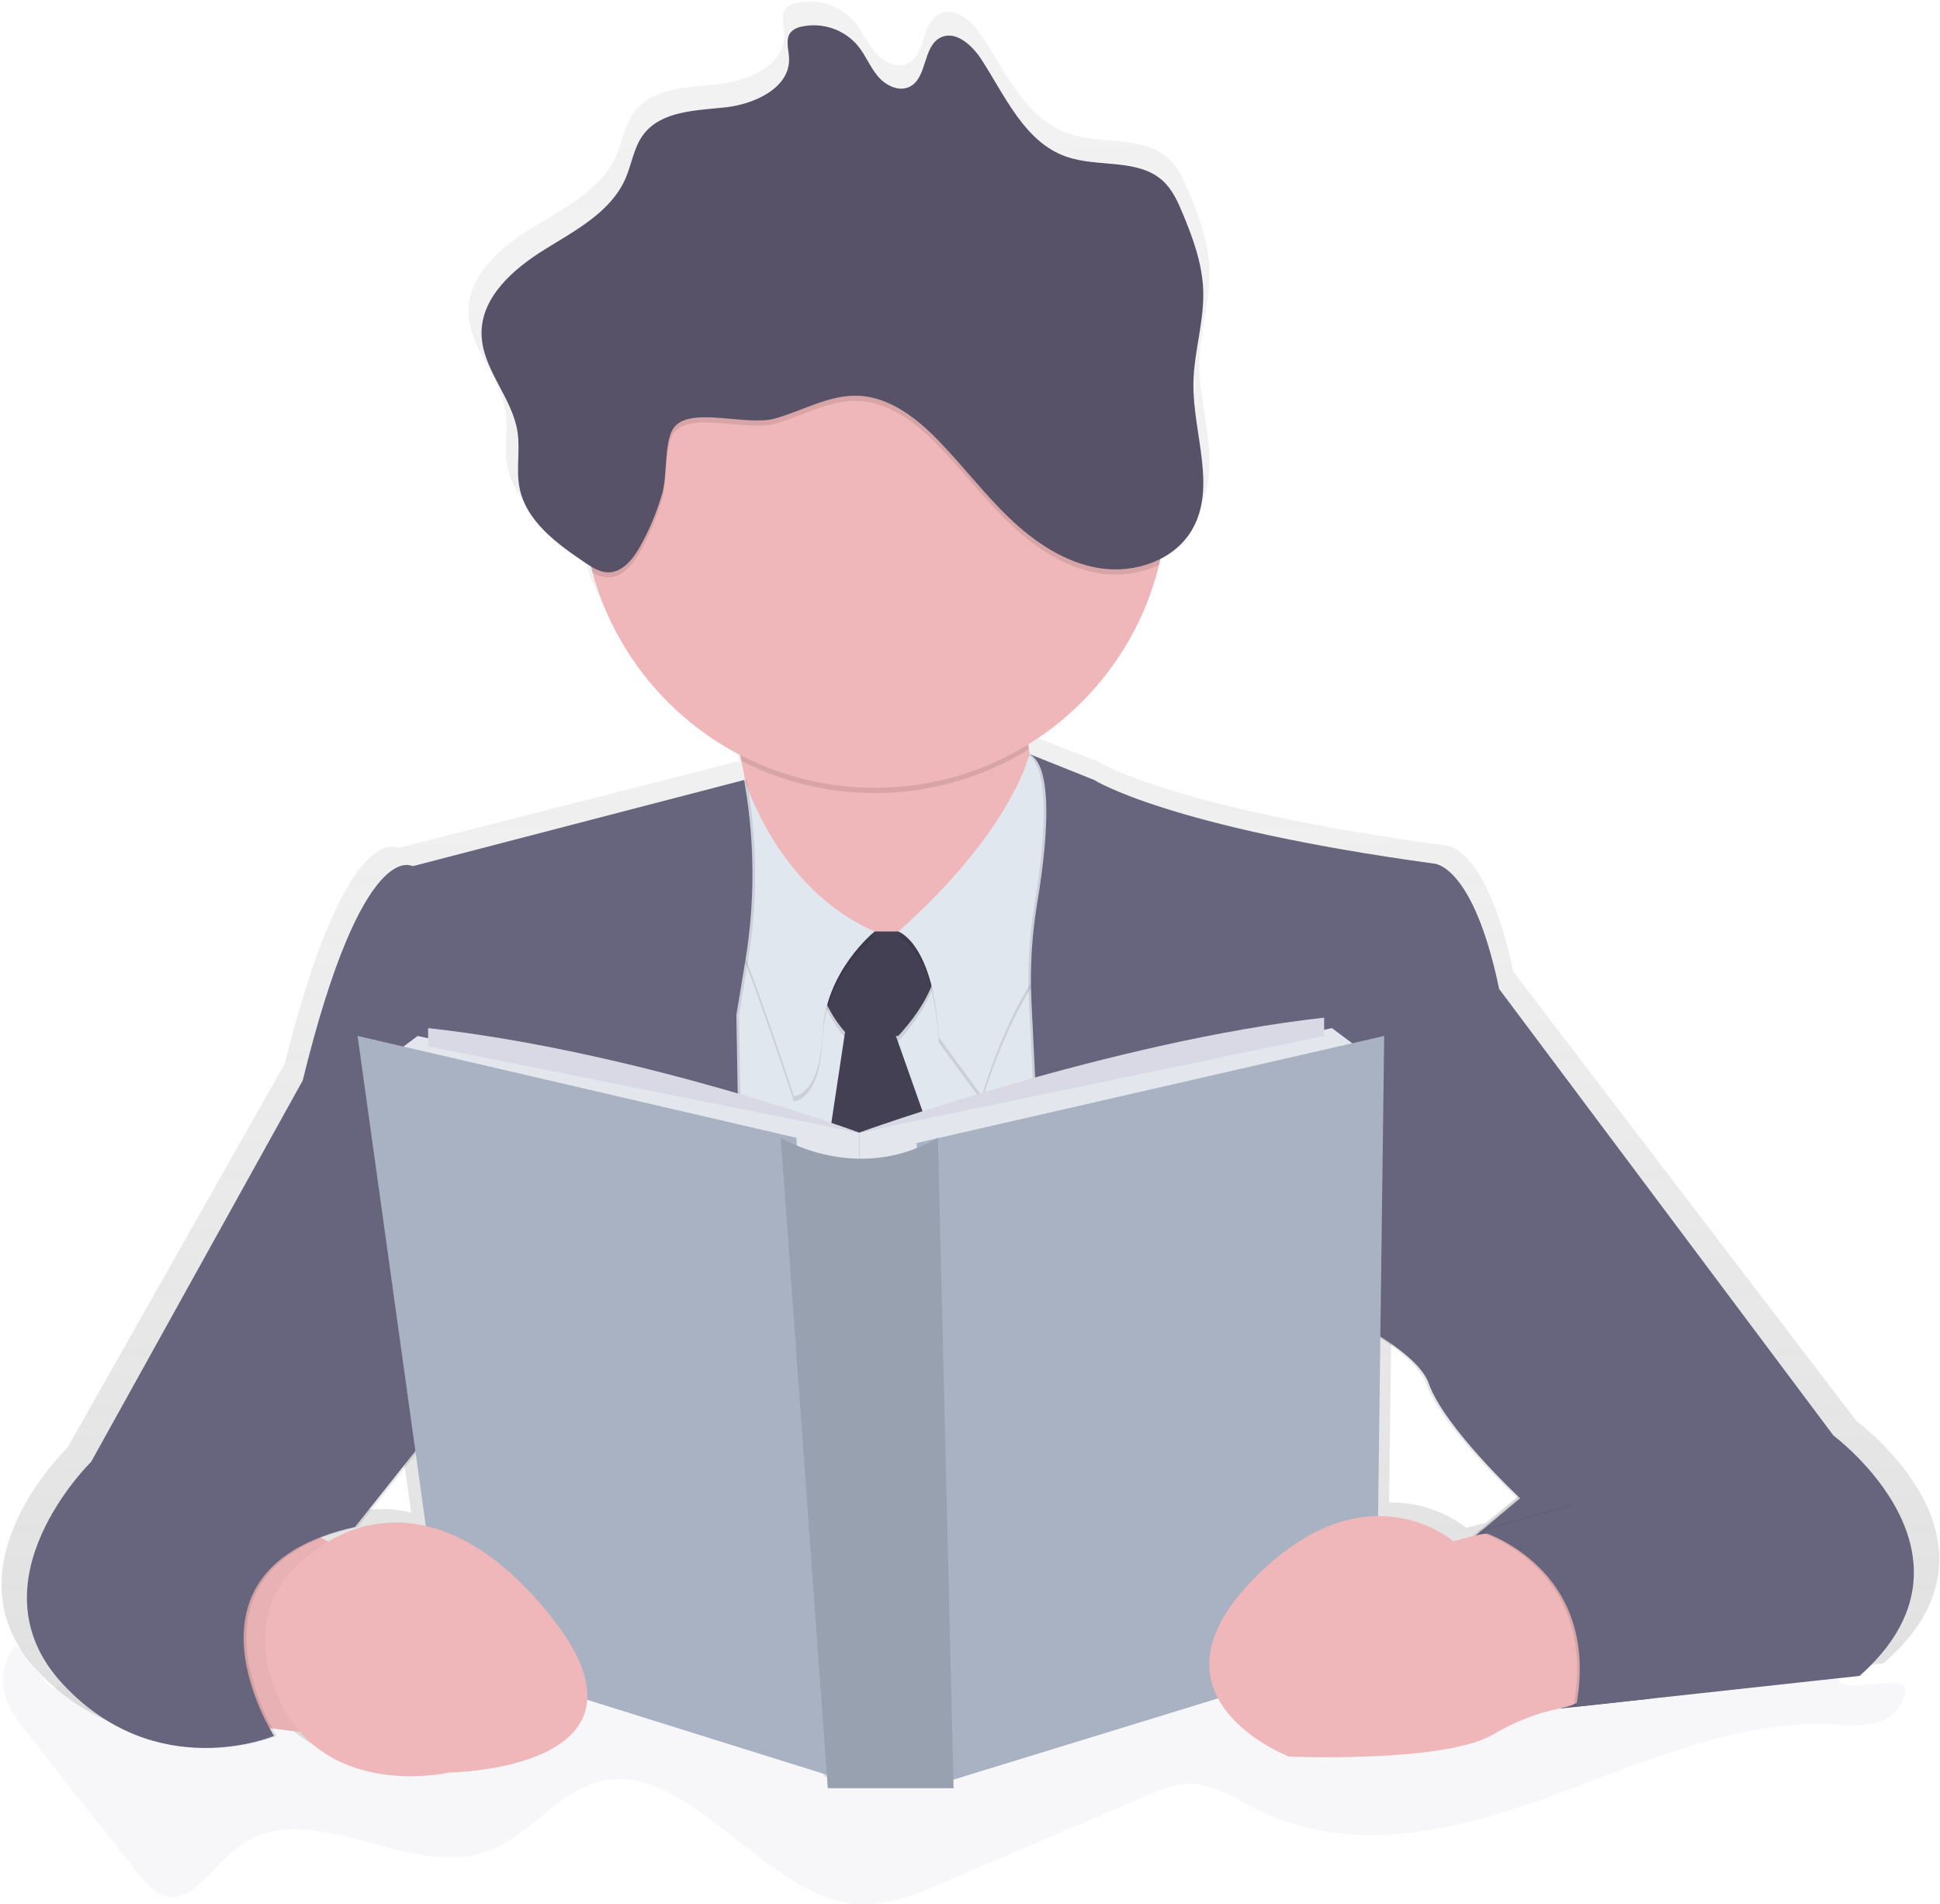 <?xml version="1.0" encoding="UTF-8"?>
<svg width="824px" height="809px" viewBox="0 0 824 809" version="1.1" xmlns="http://www.w3.org/2000/svg" xmlns:xlink="http://www.w3.org/1999/xlink">
    <!-- Generator: Sketch 53.2 (72643) - https://sketchapp.com -->
    <title>undraw_reading_list_4boi-3</title>
    <desc>Created with Sketch.</desc>
    <defs>
        <linearGradient x1="50%" y1="100%" x2="50%" y2="-0.003%" id="linearGradient-1">
            <stop stop-color="#808080" stop-opacity="0.25" offset="0%"></stop>
            <stop stop-color="#808080" stop-opacity="0.12" offset="54%"></stop>
            <stop stop-color="#808080" stop-opacity="0.1" offset="100%"></stop>
        </linearGradient>
    </defs>
    <g id="Page-1" stroke="none" stroke-width="1" fill="none" fill-rule="evenodd">
        <g id="undraw_reading_list_4boi-3" fill-rule="nonzero">
            <g id="Group" opacity="0.1" transform="translate(1, 681)" fill="#A9B2C2">
                <path d="M0.71,36.86 C1.87,43.99 6,49.42 9.92,54.4 L56.57,113.54 C60.32,118.3 64.35,123.25 69.39,124.54 C79.92,127.33 88.39,113.81 97.39,105.9 C129.39,77.78 173.12,120.59 209.29,104.22 C223.76,97.67 235.48,82.11 250.23,76.84 C289.28,62.84 322.37,124.69 362.69,127.84 C375.93,128.84 388.92,123.4 401.57,117.99 L485.95,81.87 C491.81,79.36 497.77,76.87 503.95,76.72 C514.33,76.54 524,83.22 533.77,88.03 C573.1,107.41 616.77,96.95 657.17,82.27 C697.57,67.59 738.26,48.7 780.02,51.83 C790.89,52.65 805.25,51.96 808.22,37.7 C809.99,29.22 786.1,38.11 780.57,33.54 C775.04,28.97 788.2,9.9 781.75,9.09 C744.22,4.39 705.98,4.26 669.3,16.09 C650.3,22.21 631.61,31.53 612.1,33.44 C591.76,35.44 571.53,29.28 551.56,23.68 C500.99,9.5 449.56,-1.32 397.93,0.88 C306.17,4.88 215.79,50.14 124.49,37.02 C97.364,33.008 71.161,24.233 47.09,11.1 C34.77,4.45 35.32,28 22.75,35.93 C18.66,38.51 7.95,14.45 4.75,19.08 C1.067,24.222 -0.389,30.631 0.71,36.86 Z" id="Path"></path>
            </g>
            <path d="M788.64,603.83 L642.79,412.83 C631.4,359.21 614.3,359.21 614.3,359.21 C498.08,343.57 466.18,323.46 466.18,323.46 L440.18,313.28 L438.01,312 C437.91,311.43 437.8,310.86 437.7,310.27 C437.6,309.68 437.5,308.9 437.42,308.21 C465.816,291.141 486.307,263.532 494.42,231.41 C494.63,230.57 494.82,229.71 495.02,228.86 C500.601,226.185 505.312,221.987 508.61,216.75 C519.78,198.44 509.17,175.26 509.41,153.93 C509.56,140.45 514.21,127.24 513.68,113.77 C513.24,102.49 509.2,91.66 504.79,81.24 C502.65,76.17 500.29,70.99 496.19,67.24 C485.32,57.37 467.72,61.6 453.76,56.74 C435.7,50.45 427.29,30.85 416.85,15.09 C412.85,9.01 405.57,2.59 399,5.92 C391.29,9.82 393.38,23.17 385.59,26.92 C380.87,29.19 375.1,26.33 371.73,22.37 C368.36,18.41 366.43,13.44 363.11,9.44 C357.046,2.389 347.608,-0.774 338.52,1.2 C336.751,1.486 335.117,2.323 333.85,3.59 C331.36,6.49 332.92,10.81 333.09,14.59 C333.68,27.32 318.09,34.39 305.21,35.74 C292.33,37.09 277.15,37.25 269.44,47.5 C265.36,52.93 264.49,60 261.74,66.18 C255.36,80.51 239.93,88.36 226.37,96.59 C212.81,104.82 198.85,116.82 198.97,132.46 C199.09,147.46 212.33,159.61 214.66,174.46 C215.9,182.33 213.97,190.46 215.51,198.29 C218.34,212.65 231.76,222.29 244.14,230.44 C244.98,230.99 245.83,231.54 246.7,232.06 C246.92,232.94 247.14,233.81 247.38,234.68 C256.991,268.531 280.33,296.816 311.74,312.68 C311.94,313.52 312.13,314.37 312.32,315.24 C312.91,317.92 313.46,320.71 313.95,323.57 L313.57,323.67 L313.57,323.39 L169.52,360.12 C168.653,359.808 167.727,359.692 166.81,359.78 C160.91,359.3 142.46,365.66 120.93,451.91 L28.65,615 C28.65,615 -24.9,666.39 16.12,710 C37.03,732.21 60.61,737.58 78.7,737.51 C89.205,737.659 99.65,735.89 109.52,732.29 C109.52,732.29 108.78,731.15 107.64,729.13 L119.84,730.62 C143.84,757.3 184.72,747.93 184.72,747.93 C184.72,747.93 242.87,747.27 245.01,716.86 L349.52,748.92 L349.94,754.63 L404.82,754.63 L404.73,750.99 L520.19,716.21 C529.19,732.85 551.19,741.08 551.19,741.08 C551.19,741.08 618.95,743.93 640.25,731.59 C649.2,726.338 658.949,722.585 669.11,720.48 L669.7,720.42 L669.56,720.56 L800.02,706.56 C859.28,655.21 788.64,603.83 788.64,603.83 Z M131.97,649.25 L129.1,647.59 C134.228,645.631 139.501,644.073 144.87,642.93 L170.25,611.6 L174.64,642.5 C160.079,639.142 144.783,641.561 131.97,649.25 L131.97,649.25 Z M622.84,649 C613.391,641.862 601.831,638.079 589.99,638.25 L590.99,562.19 C600.52,568.28 608.52,575 610.89,581.48 C617.73,600.48 650.77,630.63 650.77,630.63 L633.61,644.73 L633.61,644.73 L630.94,646.92 C630.22,647.09 629.5,647.26 628.78,647.45 L622.84,649 Z" id="Shape" fill="url(#linearGradient-1)"></path>
            <polygon id="Path" fill="#EFB7B9" points="105.28 733 131.91 736.33 147.44 659.77 117.48 642.01 78.65 684.18"></polygon>
            <polygon id="Path" fill="#000000" opacity="0.03" points="105.28 733 131.91 736.33 147.44 659.77 117.48 642.01 78.65 684.18"></polygon>
            <path d="M462.52,356.86 L398.17,414.56 C398.17,414.56 273.9,442.3 304.97,403.46 C322.57,381.46 320.23,348.07 314.89,323.25 C312.501,311.995 309.183,300.957 304.97,290.25 C304.97,290.25 464.77,193.76 442.58,267 C436,288.72 435.08,305.47 437.03,318.27 C441.69,348.63 462.52,356.86 462.52,356.86 Z" id="Path" fill="#EFB7B9"></path>
            <path d="M442.58,267 C436,288.72 435.08,305.47 437.03,318.27 C400.004,341.195 353.686,343.092 314.91,323.27 C312.521,312.015 309.203,300.977 304.99,290.27 C304.99,290.27 464.77,193.76 442.58,267 Z" id="Path" fill="#000000" opacity="0.1"></path>
            <path d="M495.84,210.4 C495.84,279.026 440.213,334.661 371.587,334.67 C302.961,334.679 247.318,279.059 247.3,210.433 C247.282,141.807 302.894,86.158 371.52,86.13 C404.516,86.021 436.194,99.077 459.531,122.404 C482.867,145.732 495.936,177.404 495.84,210.4 L495.84,210.4 Z" id="Path" fill="#EFB7B9"></path>
            <polygon id="Path" fill="#E1E7EF" points="286.13 371.29 286.13 598.74 504.71 580.99 468.1 349.1 371.57 406.79"></polygon>
            <path d="M404.85,511.09 L380.52,442.3 L381.52,442.3 C407.04,414.56 395.94,397.92 395.94,397.92 L360.52,397.92 C337.97,413.92 353.62,434.65 358.93,440.62 L348.31,511.09 L404.85,511.09 Z" id="Path" fill="#000000" opacity="0.1"></path>
            <path d="M404.85,508.87 L380.52,440.08 L381.52,440.08 C407.04,412.34 395.94,395.7 395.94,395.7 L360.52,395.7 C337.97,411.7 353.62,432.43 358.93,438.4 L348.31,508.87 L404.85,508.87 Z" id="Path" fill="#444053"></path>
            <path d="M437.33,322.2 C437.33,322.2 430.33,354.64 381.56,397.91 C381.56,397.91 396.56,402.91 398.76,442.85 L417.07,467.85 C417.07,467.85 431.49,415.7 457.01,397.95 C482.53,380.2 457.01,333.6 457.01,333.6 L437.33,322.2 Z" id="Path" fill="#000000" opacity="0.1"></path>
            <path d="M437.33,320 C437.33,320 430.33,352.44 381.56,395.71 C381.56,395.71 396.56,400.71 398.76,440.65 L417.07,465.65 C417.07,465.65 431.49,413.5 457.01,395.75 C482.53,378 457.01,331.4 457.01,331.4 L437.33,320 Z" id="Path" fill="#E1E7EF"></path>
            <path d="M371.52,397.91 C371.52,397.91 350.52,414.56 349.38,441.19 C348.24,467.82 337.18,467.82 337.18,467.82 C337.18,467.82 309.44,382.39 300.57,374.62 C291.7,366.85 316.57,334.08 316.57,334.08 C316.57,334.08 330.52,380.16 371.52,397.91 Z" id="Path" fill="#000000" opacity="0.1"></path>
            <path d="M371.52,395.7 C371.52,395.7 350.52,412.34 349.38,439 C348.24,465.66 337.18,465.63 337.18,465.63 C337.18,465.63 309.43,380.16 300.52,372.4 C291.61,364.64 316.52,331.86 316.52,331.86 C316.52,331.86 330.52,377.94 371.52,395.7 Z" id="Path" fill="#E1E7EF"></path>
            <path d="M435.92,320.25 L463.66,331.35 C463.66,331.35 494.73,351.35 607.9,366.86 C607.9,366.86 624.54,366.86 635.64,420.12 L777.64,609.85 C777.64,609.85 846.43,660.85 788.74,711.93 L661.74,725.8 C661.74,725.8 734.97,655.9 624.02,653.68 L644.52,636.47 C644.52,636.47 612.34,606.47 605.69,587.65 C599.04,568.83 544.69,547.71 544.69,547.71 L551.35,707.48 L451.45,723 L437.05,425.7 C436.357,411.678 437.162,397.622 439.45,383.77 C443.21,361.22 447.18,325.5 435.92,320.25 Z" id="Path" fill="#000000" opacity="0.1"></path>
            <path d="M437.03,320.25 L464.77,331.35 C464.77,331.35 495.84,351.35 609.01,366.86 C609.01,366.86 625.65,366.86 636.75,420.12 L778.75,609.85 C778.75,609.85 847.54,660.85 789.85,711.93 L662.85,725.8 C662.85,725.8 736.08,655.9 625.13,653.68 L645.66,636.48 C645.66,636.48 613.48,606.48 606.83,587.66 C600.18,568.84 545.83,547.72 545.83,547.72 L552.49,707.49 L452.52,723 L438.12,425.7 C437.427,411.678 438.232,397.622 440.52,383.77 C444.32,361.22 448.29,325.5 437.03,320.25 Z" id="Path" fill="#67647E"></path>
            <path d="M317.2,331.34 L176.29,368 C176.29,368 155.21,354.69 129.69,459 L39.82,621 C39.82,621 -12.33,672 27.62,715.31 C67.57,758.62 117.52,737.43 117.52,737.43 C117.52,737.43 72.03,666.43 151.92,648.67 L181.92,610.95 L317.28,626.48 L313.87,431.2 L317.66,408.44 C321.76,383.84 321.76,358.73 317.66,334.13 L317.2,331.34 Z" id="Path" fill="#000000" opacity="0.1"></path>
            <path d="M316.09,331.34 L175.18,368 C175.18,368 154.1,354.69 128.58,459 L38.71,621 C38.71,621 -13.48,672 26.52,715.24 C66.52,758.48 116.39,737.43 116.39,737.43 C116.39,737.43 70.9,666.43 150.79,648.67 L180.79,610.95 L316.15,626.48 L312.76,431.2 L316.52,408.44 C320.62,383.84 320.62,358.73 316.52,334.13 L316.09,331.34 Z" id="Path" fill="#67647E"></path>
            <polygon id="Path" fill="#E4E6ED" points="177.4 440.08 164.08 450.06 364.91 501.1 364.91 481.13"></polygon>
            <polygon id="Path" fill="#E4E6ED" points="565.74 436.75 579.05 446.74 364.91 501.1 364.91 481.13"></polygon>
            <polygon id="Path" fill="#A9B2C2" points="151.88 440.08 338.28 483.35 351.59 754.08 188.49 703.04"></polygon>
            <polygon id="Path" fill="#A9B2C2" points="587.93 440.08 389.32 485.57 400.41 757.41 584.6 700.82"></polygon>
            <path d="M331.62,483.35 C331.62,483.35 364.16,503.35 398.37,483.35 L405.03,759.63 L351.6,759.63 L331.62,483.35 Z" id="Path" fill="#A9B2C2"></path>
            <path d="M331.62,483.35 C331.62,483.35 364.16,503.35 398.37,483.35 L405.03,759.63 L351.6,759.63 L331.62,483.35 Z" id="Path" fill="#000000" opacity="0.1"></path>
            <path d="M181.84,436.75 L181.84,444.52 L364.91,481.13 C364.91,481.13 271.71,446.73 181.84,436.75 Z" id="Path" fill="#D8D9E5"></path>
            <path d="M562.41,432.31 L562.41,440.08 L364.91,481.13 C364.91,481.13 472.52,442.3 562.41,432.31 Z" id="Path" fill="#D8D9E5"></path>
            <path d="M623.1,653.18 L617.31,654.74 C617.31,654.74 579.6,621.74 531.53,671.74 C483.46,721.74 547.53,746.21 547.53,746.21 C547.53,746.21 613.53,749.04 634.26,736.78 C643.182,731.43 652.952,727.646 663.15,725.59 C669.385,724.367 675.06,721.165 679.33,716.46 L679.33,716.46 C687.193,707.85 690.743,696.147 688.99,684.62 L688.99,684.62 C686.698,669.349 675.528,656.912 660.59,653 L660.59,653 C648.29,649.803 635.369,649.865 623.1,653.18 Z" id="Path" fill="#EFB7B9"></path>
            <path d="M134.13,658.66 C134.13,658.66 178.51,618.72 232.88,685.29 C287.25,751.86 190.71,753 190.71,753 C190.71,753 138.52,765.17 118.59,721.9 C98.66,678.63 134.13,658.66 134.13,658.66 Z" id="Path" fill="#EFB7B9"></path>
            <path d="M627.8,650.47 C627.8,650.47 679.39,665.53 668.33,725.06 L699.51,721.66 L706.09,691.39 L692.78,649.23 L667.26,639.23 L627.8,650.47 Z" id="Path" fill="#000000" opacity="0.1"></path>
            <path d="M628.91,650.47 C628.91,650.47 680.5,665.53 669.44,725.06 L700.62,721.66 L707.2,691.39 L693.89,649.23 L668.37,639.23 L628.91,650.47 Z" id="Path" fill="#67647E"></path>
            <path d="M495.84,210.4 C495.849,220.346 494.661,230.258 492.3,239.92 C484.503,243.625 475.773,244.907 467.24,243.6 C452.54,241.35 439.56,232.6 428.81,222.33 C418.06,212.06 409.04,200.11 398.67,189.43 C389.27,179.75 377.67,170.7 364.19,170.31 C351.95,169.95 340.8,176.79 329,180.03 C316.64,183.43 291.74,174.15 285.71,184.63 C282.17,190.79 283.42,204.34 281.33,211.63 C279.057,219.593 275.859,227.262 271.8,234.48 C268.8,239.75 264.39,245.34 258.34,245.29 C255.98,245.172 253.692,244.441 251.7,243.17 C238.926,196.505 254.394,146.669 291.346,115.438 C328.297,84.207 380.015,77.259 423.898,97.63 C467.782,118.001 495.855,161.988 495.85,210.37 L495.84,210.4 Z" id="Path" fill="#000000" opacity="0.1"></path>
            <path d="M328.99,177.83 C340.8,174.59 351.99,167.75 364.18,168.11 C377.66,168.5 389.27,177.55 398.66,187.23 C409.02,197.9 418.04,209.85 428.8,220.13 C439.56,230.41 452.53,239.13 467.23,241.4 C481.93,243.67 498.48,238.14 506.11,225.4 C516.98,207.22 506.66,184.19 506.89,163.01 C507.04,149.62 511.56,136.5 511.05,123.12 C510.62,111.92 506.69,101.12 502.4,90.81 C500.31,85.81 498.02,80.63 494.02,76.92 C483.43,67.12 466.3,71.32 452.7,66.49 C435.12,60.24 426.92,40.77 416.76,25.12 C412.84,19.12 405.76,12.71 399.38,16.01 C391.87,19.89 393.91,33.15 386.32,36.87 C381.72,39.12 376.1,36.28 372.82,32.35 C369.54,28.42 367.65,23.48 364.43,19.51 C358.588,12.511 349.332,9.352 340.43,11.32 C338.7,11.606 337.106,12.437 335.88,13.69 C333.46,16.57 334.97,20.86 335.14,24.62 C335.72,37.26 320.57,44.28 307.99,45.62 C295.41,46.96 280.66,47.12 273.16,57.31 C269.16,62.7 268.34,69.72 265.66,75.86 C259.44,90.1 244.42,97.86 231.21,106.07 C218,114.28 204.41,126.17 204.53,141.7 C204.65,156.63 217.53,168.7 219.81,183.43 C221.01,191.25 219.14,199.33 220.64,207.1 C223.39,221.36 236.46,230.93 248.52,239.03 C251.52,241.03 254.72,243.12 258.32,243.15 C264.32,243.2 268.81,237.61 271.78,232.34 C275.838,225.122 279.037,217.453 281.31,209.49 C283.4,202.18 282.15,188.63 285.69,182.49 C291.73,171.95 316.63,181.22 328.99,177.83 Z" id="Path" fill="#585268"></path>
        </g>
    </g>
</svg>